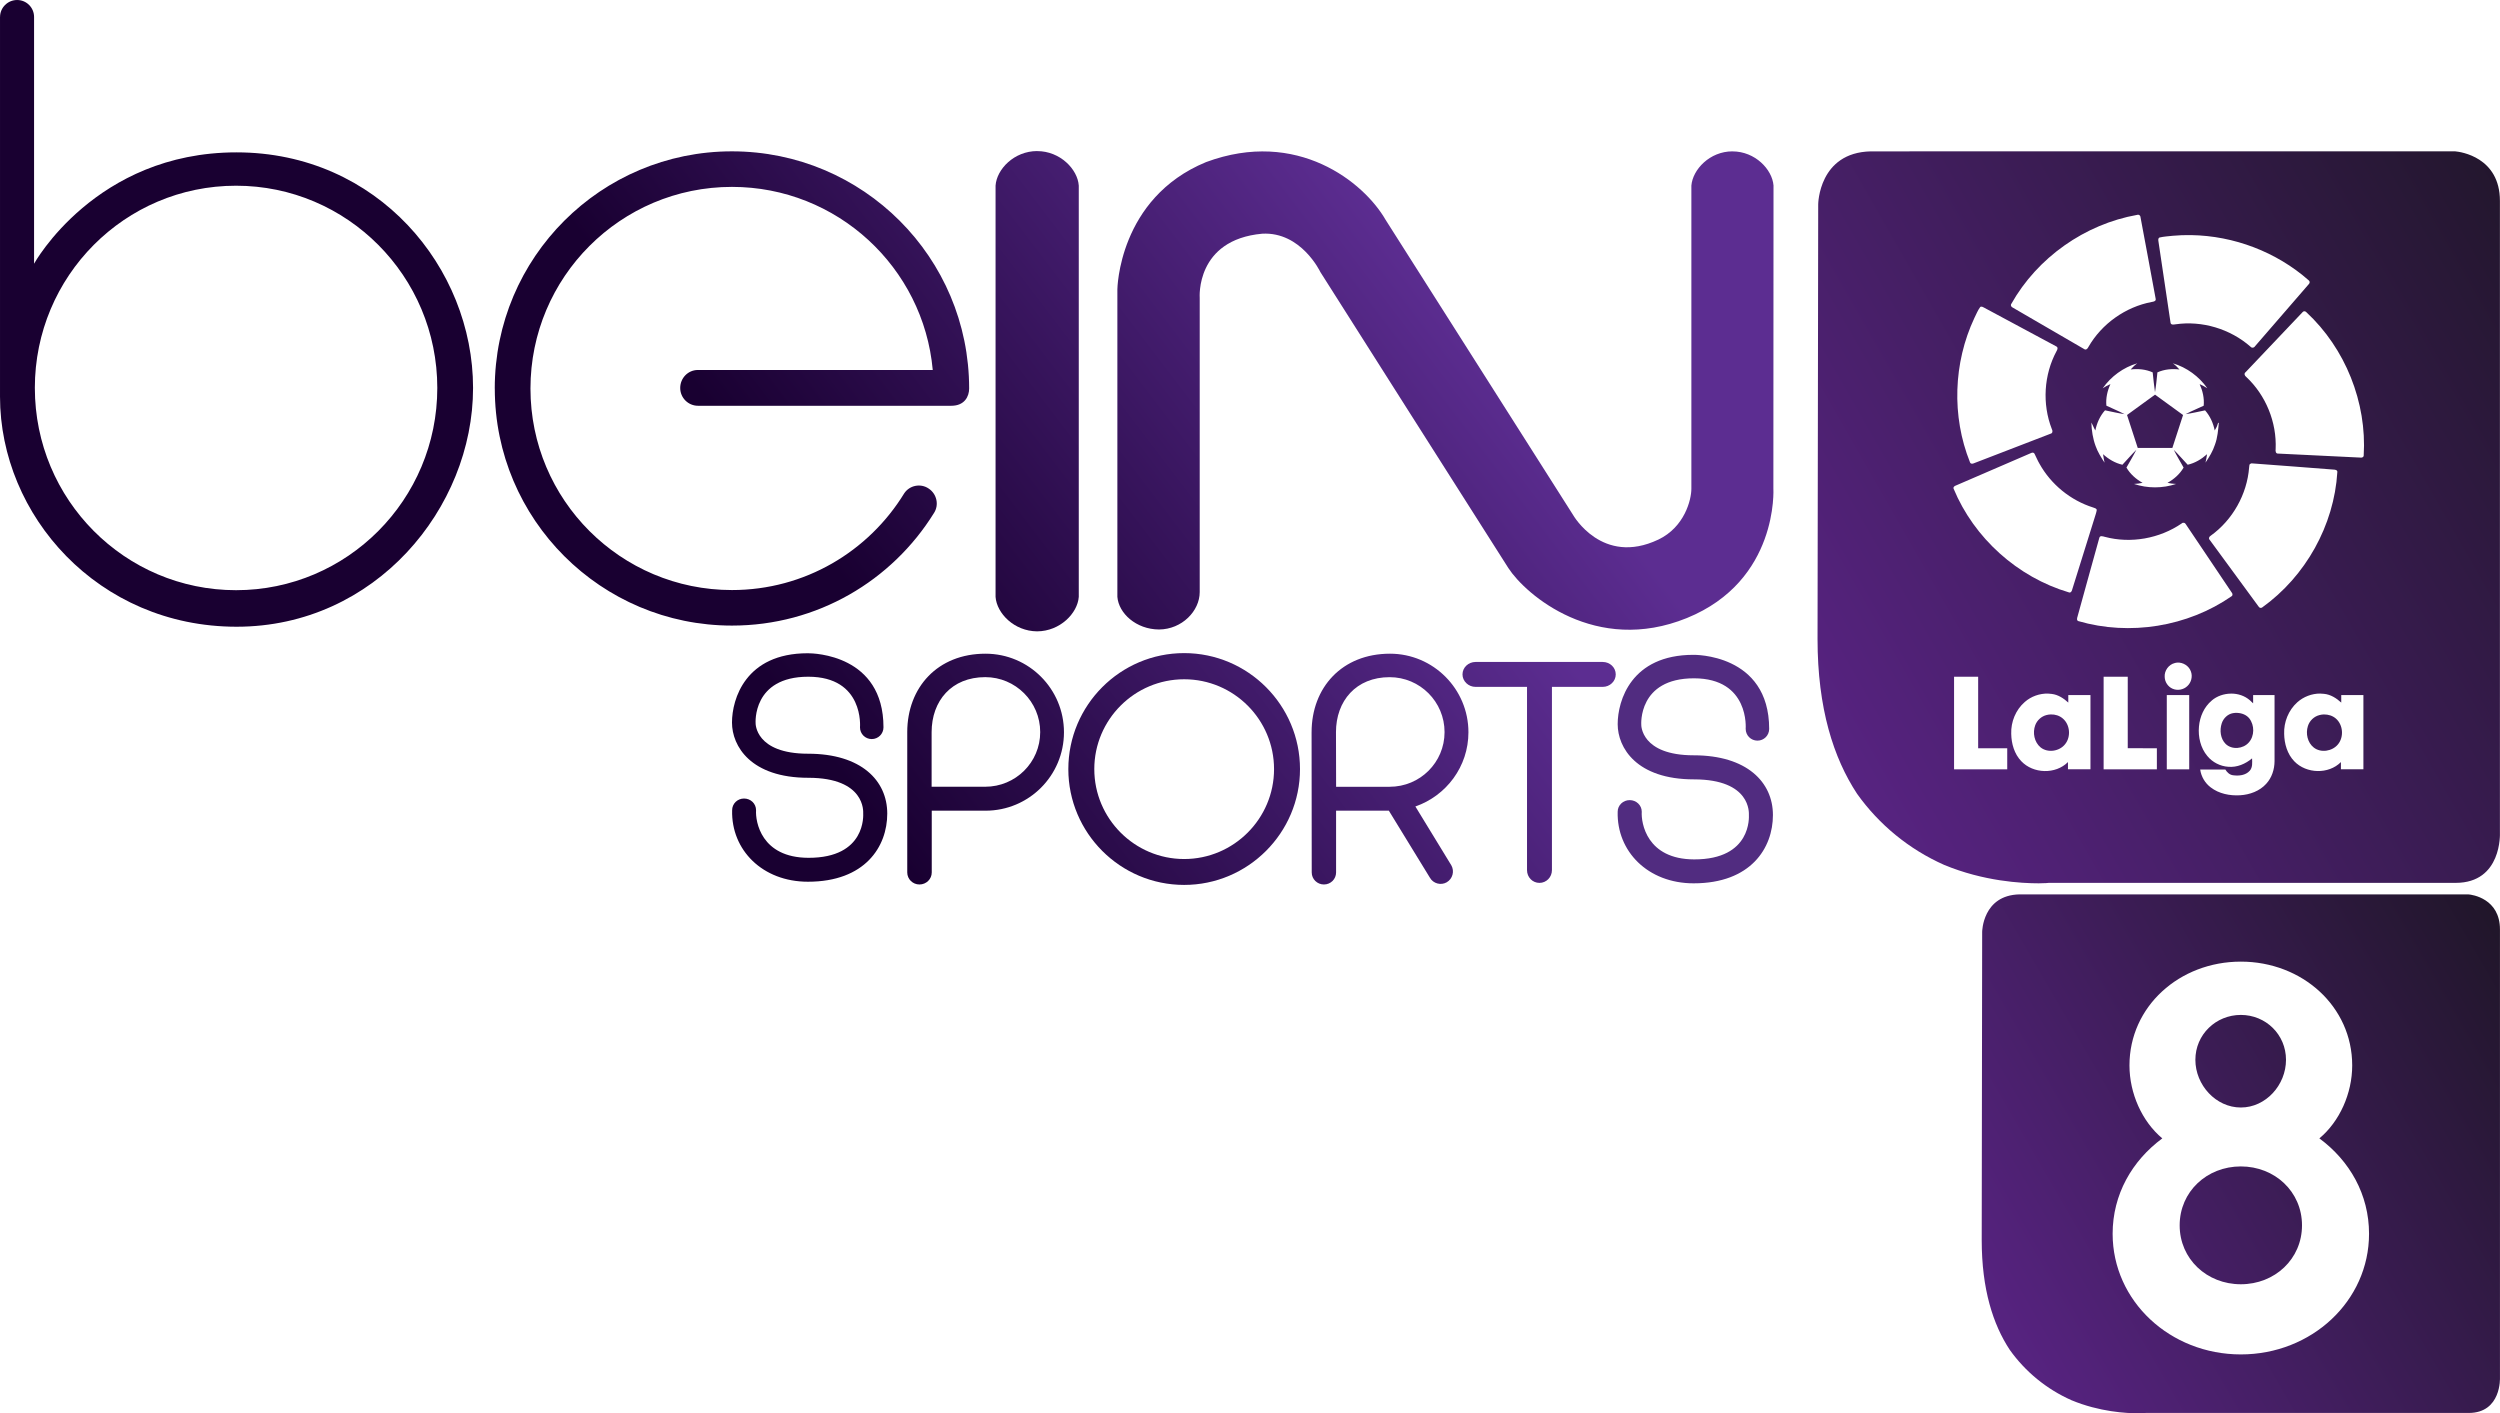 <?xml version="1.0" encoding="UTF-8" standalone="no"?>
<svg xmlns="http://www.w3.org/2000/svg" enable-background="new 0 0 600 339.189" xml:space="preserve" height="339.19px" viewBox="0 0 600 339.189" width="600px" version="1.1" y="0px" x="0px"><linearGradient id="SVGID_1_" y2="520.72" gradientUnits="userSpaceOnUse" x2="-4.894" gradientTransform="matrix(242.92 -140.26 -140.26 -242.92 74903 1.2584e5)" y1="520.72" x1="-5.894"><stop stop-color="#572381" offset="0"/><stop stop-color="#111211" offset="1"/></linearGradient><path d="m588.2 36.325c-46.858-0.001-97.918 0.001-139.2 0.002-12.53 0.268-12.631 12.688-12.631 12.688l-0.159 104.34c0 16.682 3.84 28.566 9.489 37.157 5.278 7.409 12.471 13.319 20.896 17.062 9.489 3.938 18.553 4.422 22.711 4.422 1.538 0 2.398-0.109 2.398-0.109h97.657c11.146 0 10.62-11.938 10.62-11.938v-151.73c0-10.506-9.439-11.786-10.724-11.896h-1.07v0.01-0.009zm-74.97 15.215c0.29 0.052 0.5 0.326 0.5 0.635 1.211 6.514 2.448 13.021 3.631 19.533 0.141 0.56-0.5 0.7-0.91 0.756-6.313 1.188-12.028 5.229-15.229 10.807-0.17 0.396-0.59 0.837-1.04 0.496-5.71-3.299-11.396-6.622-17.101-9.932-0.34-0.135-0.609-0.535-0.38-0.883 6.261-11.129 17.67-19.156 30.229-21.384 0.11-0.036 0.21-0.045 0.3-0.028zm12.62 4.883c10.289 0.158 20.499 4.035 28.229 10.846 0.311 0.199 0.318 0.667 0.051 0.902-4.32 4.995-8.642 9.979-12.96 14.969-0.24 0.378-0.75 0.417-1.04 0.072-4.87-4.276-11.62-6.314-18.04-5.375-0.409 0.063-1.079 0.188-1.159-0.389-0.987-6.483-1.92-12.979-2.897-19.465-0.05-0.343-0.142-0.846 0.28-0.988 1.027-0.235 2.09-0.295 3.13-0.408v-0.002c1.47-0.132 2.939-0.186 4.409-0.162zm-50.33 17.173c0.237-0.01 0.487 0.147 0.698 0.257 5.762 3.104 11.539 6.17 17.289 9.284 0.479 0.226 0.29 0.782 0.063 1.133-3.052 5.669-3.474 12.67-1.144 18.668 0.24 0.41 0.271 1.04-0.311 1.16-6.109 2.368-12.229 4.71-18.34 7.068-0.341 0.188-0.859 0.2-0.989-0.25-4.421-11.034-3.979-23.866 1.068-34.608 0.449-0.888 0.812-1.839 1.41-2.641 0.08-0.052 0.16-0.072 0.25-0.077v0.002zm77.56 1.103c0.17 0.011 0.329 0.091 0.449 0.229 9.357 8.685 14.54 21.646 13.76 34.391 0 0.41-0.449 0.569-0.778 0.5-6.59-0.318-13.17-0.631-19.75-0.961-0.607 0.063-0.681-0.641-0.607-1.08 0.29-6.438-2.359-12.937-7.068-17.329-0.381-0.26-0.58-0.823-0.131-1.138 4.551-4.811 9.106-9.622 13.681-14.416 0.12-0.149 0.29-0.209 0.45-0.199v0.001zm-31.6 12.489c3.341 0.986 6.277 3.146 8.277 5.993-0.59-0.378-1.198-0.71-1.84-0.994 0.729 1.617 1.141 3.396 0.97 5.181-1.438 0.689-2.93 1.277-4.34 2.027 1.569-0.227 3.119-0.604 4.67-0.912 1.199 1.36 1.96 3.058 2.313 4.826 0.229-0.421 0.51-0.83 0.641-1.29 0.069-0.2 0.102-0.552 0.352-0.58-0.172 1.771-0.302 3.58-0.932 5.271-0.5 1.562-1.359 2.96-2.271 4.317 0.158-0.67 0.271-1.34 0.368-2.021-1.317 1.188-2.891 2.132-4.641 2.53-1.119-1.183-2.181-2.433-3.341-3.58 0.721 1.46 1.58 2.84 2.358 4.26-0.908 1.562-2.301 2.79-3.868 3.66 0.68 0.142 1.368 0.261 2.067 0.271-3.261 1.09-6.852 1.09-10.107 0 0.698-0.021 1.38-0.131 2.062-0.271-1.569-0.87-2.96-2.103-3.87-3.66 0.79-1.42 1.643-2.811 2.37-4.26-1.16 1.147-2.222 2.397-3.341 3.58-1.75-0.398-3.319-1.33-4.642-2.53 0.091 0.682 0.211 1.36 0.358 2.03-0.83-1.263-1.63-2.54-2.141-3.972-0.671-1.8-0.96-3.738-1.029-5.648 0.358 0.608 0.59 1.29 0.96 1.892 0.359-1.771 1.109-3.472 2.318-4.83 1.562 0.313 3.107 0.688 4.688 0.918-1.42-0.746-2.908-1.344-4.357-2.035-0.17-1.778 0.229-3.561 0.972-5.177-0.649 0.287-1.271 0.621-1.86 1.009 2-2.854 4.95-5.016 8.303-6.002-0.592 0.428-1.108 0.941-1.591 1.479 1.778-0.21 3.641-0.047 5.288 0.703 0.148 1.588 0.342 3.171 0.553 4.752 0.277-1.571 0.408-3.168 0.579-4.756 1.648-0.744 3.5-0.912 5.29-0.695-0.479-0.552-1-1.062-1.59-1.49v0.002zm-4.27 7.525c-2.239 1.633-4.479 3.253-6.721 4.884 0.857 2.633 1.721 5.271 2.567 7.901h8.313c0.858-2.63 1.71-5.271 2.568-7.898-2.239-1.635-4.479-3.269-6.729-4.89v0.001zm-29.27 13.927c0.146 0.021 0.276 0.107 0.351 0.271 0.399 0.777 0.72 1.601 1.17 2.357 2.76 4.988 7.489 8.84 12.93 10.54 0.313 0.13 0.763 0.181 0.83 0.579-0.08 0.619-0.317 1.189-0.487 1.79l-5.433 17.399c-0.067 0.357-0.37 0.76-0.778 0.59-12.302-3.643-22.748-13.029-27.658-24.88-0.16-0.399 0.239-0.66 0.561-0.771 6.021-2.602 12.029-5.209 18.063-7.801 0.14-0.079 0.31-0.109 0.46-0.079zm52.41 2.56c6.58 0.451 13.16 1.021 19.729 1.5 0.359 0 0.939 0.111 0.882 0.593-0.78 12.801-7.62 25.027-18.03 32.487-0.317 0.25-0.72 0.08-0.891-0.238-3.909-5.319-7.811-10.629-11.699-15.959-0.351-0.33-0.141-0.819 0.239-1.021 5.25-3.771 8.71-9.92 9.21-16.37 0.051-0.277 0.011-0.602 0.189-0.83 0.09-0.04 0.279-0.12 0.369-0.16zm-16.2 14.26c0.18 0.029 0.34 0.143 0.43 0.33 3.681 5.461 7.351 10.931 11.021 16.398 0.224 0.239 0.304 0.682 0 0.893-10.561 7.329-24.469 9.579-36.809 5.979-0.45-0.171-0.301-0.721-0.19-1.069 1.763-6.311 3.46-12.63 5.24-18.93 0.17-0.62 0.893-0.317 1.313-0.222 6.237 1.671 13.147 0.421 18.47-3.229 0.15-0.14 0.35-0.19 0.53-0.15zm-1.62 33.56c1.41-0.091 2.851 0.799 3.3 2.17 0.431 1.188 0.07 2.607-0.859 3.459-0.92 0.893-2.38 1.16-3.55 0.643-1.107-0.473-1.869-1.631-1.896-2.83-0.11-1.489 0.947-2.973 2.407-3.33 0.2-0.069 0.4-0.09 0.601-0.109zm-53.55 3.4h5.778v17.159c2.329-0.012 4.648-0.012 6.979 0v5.051h-12.761v-22.21zm35.89 0h5.789v17.147c2.33 0.012 4.66 0 6.99 0.012v5.051h-12.78v-22.21zm30.54 4.04c1.67-0.021 3.33 0.511 4.591 1.63 0.26 0.222 0.5 0.472 0.75 0.71 0-0.659-0.011-1.318 0-1.979h5.14c0 5.291 0.013 10.569 0 15.852-0.01 1.962-0.64 3.951-1.979 5.41-1.579 1.771-3.96 2.642-6.29 2.778-2.46 0.148-5.069-0.358-7.061-1.897-1.359-1.021-2.279-2.59-2.513-4.278h6.04c0.399 0.67 1.021 1.271 1.83 1.369 1.391 0.198 3.029 0.039 4.021-1.08 0.72-0.812 0.59-1.972 0.561-2.972-1.57 1.33-3.62 2.211-5.7 2.021-1.938-0.12-3.811-1.08-5.039-2.58-1.631-1.949-2.237-4.59-2.011-7.079 0.21-2.352 1.22-4.699 3.063-6.229v-0.011c1.261-1.08 2.931-1.64 4.601-1.66zm21.45 0c0.29 0 0.58 0.021 0.857 0.053 1.608 0.141 3.021 1.039 4.183 2.107v-1.813h5.317v17.813h-5.397v-1.723c-2.95 2.973-8.302 2.819-11.183-0.181-1.688-1.739-2.397-4.221-2.438-6.601-0.104-2.813 1.039-5.67 3.146-7.563 1.49-1.341 3.5-2.11 5.51-2.101zm-65.31 0c0.29 0.012 0.58 0.04 0.87 0.08 1.529 0.182 2.859 1.05 3.97 2.08v-1.813h5.32c0 5.938 0.01 11.881 0 17.813h-5.4c-0.01-0.568-0.01-1.148 0-1.723-2.97 2.99-8.35 2.819-11.21-0.22-1.67-1.739-2.366-4.2-2.406-6.567-0.104-2.86 1.08-5.762 3.26-7.644 1.53-1.35 3.57-2.06 5.6-2.01zm33.86 0.36v17.813h-5.38v-17.813h5.38zm11.57 4.27c-0.358-0.021-0.722 0-1.068 0.063-1.279 0.221-2.313 1.25-2.699 2.461-0.54 1.647-0.318 3.67 0.949 4.93 1.511 1.46 4.188 1.199 5.54-0.34 1.41-1.57 1.41-4.148 0.131-5.79-0.69-0.85-1.771-1.27-2.85-1.319zm20.77 0.37c-0.351 0.012-0.689 0.052-1.029 0.143-1.33 0.311-2.431 1.357-2.83 2.67-0.561 1.771-0.09 3.949 1.41 5.131 1.72 1.35 4.448 0.908 5.813-0.762 1.46-1.771 1.237-4.688-0.5-6.188-0.79-0.689-1.83-1-2.86-0.99zm-65.58 0c-0.341 0.012-0.688 0.063-1.021 0.15-1.224 0.318-2.25 1.25-2.689 2.43-0.681 1.813-0.229 4.08 1.279 5.33 1.738 1.398 4.55 0.949 5.896-0.78 1.434-1.778 1.184-4.681-0.566-6.157-0.801-0.69-1.851-1.011-2.9-0.971z" fill="url(#SVGID_1_)"/><linearGradient id="SVGID_2_" y2="518.07" gradientUnits="userSpaceOnUse" x2="-7.683" gradientTransform="matrix(124.5 -95.364 -95.364 -124.5 50597 63693)" y1="518.07" x1="-8.682"><stop stop-color="#190031" offset="0"/><stop stop-color="#190031" offset=".006"/><stop stop-color="#5C2D91" offset="1"/></linearGradient><path d="m0.002 4.071v91.124c0 28.461 23.521 55.22 56.783 55.22s56.749-28.462 56.749-57.307c0-28.844-22.895-56.542-56.783-56.542-33.854 0-48.574 26.724-48.574 26.724v-59.221c0.004-2.227-1.805-4.07-4.065-4.07-2.258-0.002-4.102 1.843-4.102 4.069m8.351 89.038c0-26.824 21.605-48.536 48.294-48.536 26.651 0 48.295 21.713 48.295 48.536 0 26.826-21.643 48.537-48.295 48.537-26.685 0-48.292-21.71-48.292-48.534" fill="url(#SVGID_2_)"/><linearGradient id="SVGID_3_" y2="518.07" gradientUnits="userSpaceOnUse" x2="-7.681" gradientTransform="matrix(124.5 -95.364 -95.364 -124.5 50656 63770)" y1="518.07" x1="-8.682"><stop stop-color="#190031" offset="0"/><stop stop-color="#190031" offset=".006"/><stop stop-color="#5C2D91" offset="1"/></linearGradient><path d="m118.75 93.249c0 31.418 25.504 56.89 56.924 56.89 20.493 0 38.41-10.786 48.469-27 1.287-1.948 0.694-4.595-1.253-5.882-1.914-1.32-4.594-0.8-5.88 1.146-8.525 13.92-23.834 23.208-41.338 23.208-26.722 0-48.361-21.644-48.361-48.361 0-26.724 21.642-48.398 48.361-48.398 25.227 0 45.964 19.313 48.188 43.942h-56.363c-2.366 0-4.245 1.949-4.245 4.313 0 2.366 1.914 4.278 4.28 4.278h60.785c3.201 0 4.279-2.263 4.279-4.141 0-31.454-25.47-56.923-56.924-56.923-31.42-0.006-56.92 25.463-56.93 56.917" fill="url(#SVGID_3_)"/><linearGradient id="SVGID_4_" y2="518.07" gradientUnits="userSpaceOnUse" x2="-7.684" gradientTransform="matrix(124.5 -95.368 -95.368 -124.5 50686 63806)" y1="518.07" x1="-8.681"><stop stop-color="#190031" offset="0"/><stop stop-color="#190031" offset=".006"/><stop stop-color="#5C2D91" offset="1"/></linearGradient><path d="m248.92 36.255c-5.531 0-9.708 4.351-9.985 8.281v98.709c0.277 3.933 4.454 8.246 9.985 8.278 5.497-0.032 9.707-4.351 9.985-8.278v-98.7c-0.27-3.932-4.48-8.281-9.98-8.281v-0.004z" fill="url(#SVGID_4_)"/><linearGradient id="SVGID_5_" y2="518.07" gradientUnits="userSpaceOnUse" x2="-7.682" gradientTransform="matrix(124.5 -95.364 -95.364 -124.5 50720 63853)" y1="518.07" x1="-8.683"><stop stop-color="#190031" offset="0"/><stop stop-color="#190031" offset=".006"/><stop stop-color="#5C2D91" offset="1"/></linearGradient><path d="m415.78 36.325c-5.429 0-9.532 4.349-9.85 8.211v72.755c0 2.646-1.635 9.221-7.933 12.212-13.5 6.4-20.459-5.914-20.459-5.914l-45-70.84c-5.186-9.014-21.225-21.955-43.074-13.85-21.052 8.664-21.294 30.551-21.294 30.551v73.799c0.313 3.934 4.487 7.793 9.984 7.828 5.532-0.033 9.777-4.453 9.777-8.979v-70.63s-1.044-13.917 14.996-15.38c9.359-0.521 13.952 9.188 13.952 9.188s40.987 64.614 45.127 71.053c4.178 6.438 20.98 20.877 42.833 12.004 22.098-8.979 20.771-31.104 20.771-31.104l0.033-72.719c-0.313-3.861-4.419-8.177-9.849-8.177m-0.02-0.003h0.031-0.029zm-137.6 114.75h0.034-0.03z" fill="url(#SVGID_5_)"/><linearGradient id="SVGID_6_" y2="518.07" gradientUnits="userSpaceOnUse" x2="-7.679" gradientTransform="matrix(124.5 -95.364 -95.364 -124.5 50695 63870)" y1="518.07" x1="-8.682"><stop stop-color="#190031" offset="0"/><stop stop-color="#190031" offset=".006"/><stop stop-color="#5C2D91" offset="1"/></linearGradient><path d="m217.74 175.74v33.646c0 1.602 1.321 2.888 2.922 2.888 1.636 0 2.958-1.286 2.958-2.888v-14.822h12.908c10.403 0 18.823-8.42 18.823-18.822 0-10.403-8.42-18.856-18.823-18.856-11.51-0.011-18.79 8.1-18.79 18.85m5.85 0c0-7.553 4.803-13.224 12.874-13.224 7.271 0 13.188 5.915 13.188 13.188 0 7.271-5.914 13.117-13.188 13.117h-12.874v-13.09z" fill="url(#SVGID_6_)"/><linearGradient id="SVGID_7_" y2="518.07" gradientUnits="userSpaceOnUse" x2="-7.681" gradientTransform="matrix(124.5 -95.364 -95.364 -124.5 50717 63898)" y1="518.07" x1="-8.684"><stop stop-color="#190031" offset="0"/><stop stop-color="#190031" offset=".006"/><stop stop-color="#5C2D91" offset="1"/></linearGradient><path d="m256.4 184.58c0 15.312 12.456 27.8 27.801 27.8 15.31 0 27.8-12.488 27.8-27.8 0-15.347-12.489-27.835-27.8-27.835-15.34 0-27.8 12.5-27.8 27.84m6.23 0.01c0-11.897 9.673-21.571 21.572-21.571s21.569 9.674 21.569 21.571c0 11.862-9.67 21.57-21.569 21.57-11.9 0-21.57-9.71-21.57-21.57" fill="url(#SVGID_7_)"/><linearGradient id="SVGID_8_" y2="518.07" gradientUnits="userSpaceOnUse" x2="-7.681" gradientTransform="matrix(124.5 -95.364 -95.364 -124.5 50746 63936)" y1="518.07" x1="-8.682"><stop stop-color="#190031" offset="0"/><stop stop-color="#190031" offset=".006"/><stop stop-color="#5C2D91" offset="1"/></linearGradient><path d="m354.13 158.87c-1.704 0-3.131 1.32-3.131 2.99 0 1.637 1.427 2.992 3.131 2.992h12.354v43.979c0 1.705 1.319 3.063 2.991 3.063 1.636 0 2.99-1.354 2.99-3.063v-43.979h12.18c1.737 0 3.133-1.355 3.133-2.992 0-1.67-1.396-2.99-3.133-2.99h-30.51z" fill="url(#SVGID_8_)"/><linearGradient id="SVGID_9_" y2="518.07" gradientUnits="userSpaceOnUse" x2="-7.685" gradientTransform="matrix(124.5 -95.364 -95.364 -124.5 50684 63854)" y1="518.07" x1="-8.682"><stop stop-color="#190031" offset="0"/><stop stop-color="#190031" offset=".006"/><stop stop-color="#5C2D91" offset="1"/></linearGradient><path d="m193.84 156.78c-14.926 0-18.162 10.992-18.162 16.631 0 5.672 4.523 13.256 18.303 13.256 13.778 0 13.187 8.212 13.187 8.523 0 0.313 0.767 10.719-13.15 10.684-11.379-0.034-12.735-8.731-12.563-11.412 0-1.604-1.287-2.816-2.888-2.816-1.565 0-2.854 1.218-2.854 2.816-0.243 9.533 7.272 17.152 18.197 17.152 13.709 0 19.033-8.422 19.033-16.354 0-7.933-6.265-14.369-18.998-14.369-12.734 0-12.596-7.309-12.596-7.309s-0.835-11.169 12.631-11.169c13.465 0 12.421 12.146 12.421 12.146 0 1.563 1.253 2.816 2.817 2.816 1.565 0 2.818-1.253 2.818-2.816 0-17.434-16.736-17.777-18.093-17.777h-0.11" fill="url(#SVGID_9_)"/><linearGradient id="SVGID_10_" y2="518.07" gradientUnits="userSpaceOnUse" x2="-7.683" gradientTransform="matrix(124.5 -95.364 -95.364 -124.5 50736 63923)" y1="518.07" x1="-8.68"><stop stop-color="#190031" offset="0"/><stop stop-color="#190031" offset=".006"/><stop stop-color="#5C2D91" offset="1"/></linearGradient><path d="m314.78 175.74l0.035 33.646c0 1.602 1.318 2.888 2.922 2.888 1.636 0 2.923-1.286 2.923-2.888v-14.822h12.665l9.848 16.074c0.801 1.427 2.646 1.914 4.036 1.111 1.427-0.835 1.914-2.646 1.112-4.068l-8.629-14.127c7.41-2.574 12.732-9.566 12.732-17.813 0-10.402-8.455-18.856-18.822-18.856-11.51 0-18.819 8.109-18.819 18.859m5.85 0c0-7.552 4.836-13.223 12.874-13.223 7.308 0 13.188 5.914 13.188 13.188 0 7.271-5.882 13.117-13.188 13.117h-12.84l-0.03-13.09z" fill="url(#SVGID_10_)"/><path d="m418.96 174.94s1.009-12.146-12.422-12.146c-13.466 0-12.631 11.169-12.631 11.169s-0.142 7.309 12.597 7.309c12.734 0 18.998 6.438 18.998 14.336 0 7.935-5.323 16.389-19.032 16.389-10.961 0-18.477-7.653-18.229-17.188 0-1.564 1.319-2.783 2.889-2.783 1.565 0 2.889 1.219 2.889 2.783-0.174 2.713 1.186 11.412 12.563 11.445 13.917 0.033 13.149-10.367 13.149-10.682 0-0.351 0.594-8.525-13.188-8.525-13.778 0-18.302-7.584-18.302-13.256 0-5.637 3.233-16.632 18.162-16.632 0 0 18.194-0.385 18.194 17.778 0 1.563-1.252 2.816-2.815 2.816-1.57-0.01-2.82-1.26-2.82-2.83" fill="#512C80"/><linearGradient id="SVGID_11_" y2="518.29" gradientUnits="userSpaceOnUse" x2="-6.317" gradientTransform="matrix(172.2 -99.428 -99.428 -172.2 53268 88835)" y1="518.29" x1="-7.316"><stop stop-color="#572381" offset="0"/><stop stop-color="#111211" offset="1"/></linearGradient><path fill="url(#SVGID_11_)" d="m484.68 214.65c-8.88 0.19-8.96 8.99-8.96 8.99l-0.11 73.97c0 11.83 2.72 20.26 6.73 26.35 3.74 5.25 8.84 9.44 14.81 12.09 6.73 2.8 13.15 3.14 16.11 3.14 1.09 0 1.69-0.08 1.69-0.08h77.52c7.9 0 7.52-8.46 7.52-8.46v-107.57c0-7.45-6.68-8.36-7.59-8.43h-0.76-106.96zm53.12 16.14c14.75 0 26.73 10.77 26.73 24.91 0 6.73-3.03 13.47-7.88 17.51 7.28 5.38 11.92 13.47 11.92 22.89 0 16.16-13.8 28.96-30.77 28.96s-30.77-12.8-30.77-28.96c0-9.42 4.65-17.51 11.92-22.89-4.85-4.04-7.88-10.78-7.88-17.51 0-14.14 11.98-24.91 26.73-24.91zm0 12.79c-5.99 0-10.91 4.71-10.91 10.77s4.92 11.45 10.91 11.45 10.84-5.39 10.84-11.45-4.85-10.77-10.84-10.77zm0 36.36c-8.15 0-14.68 6.06-14.68 14.14s6.53 14.14 14.68 14.14 14.68-6.06 14.68-14.14-6.53-14.14-14.68-14.14z"/></svg>
